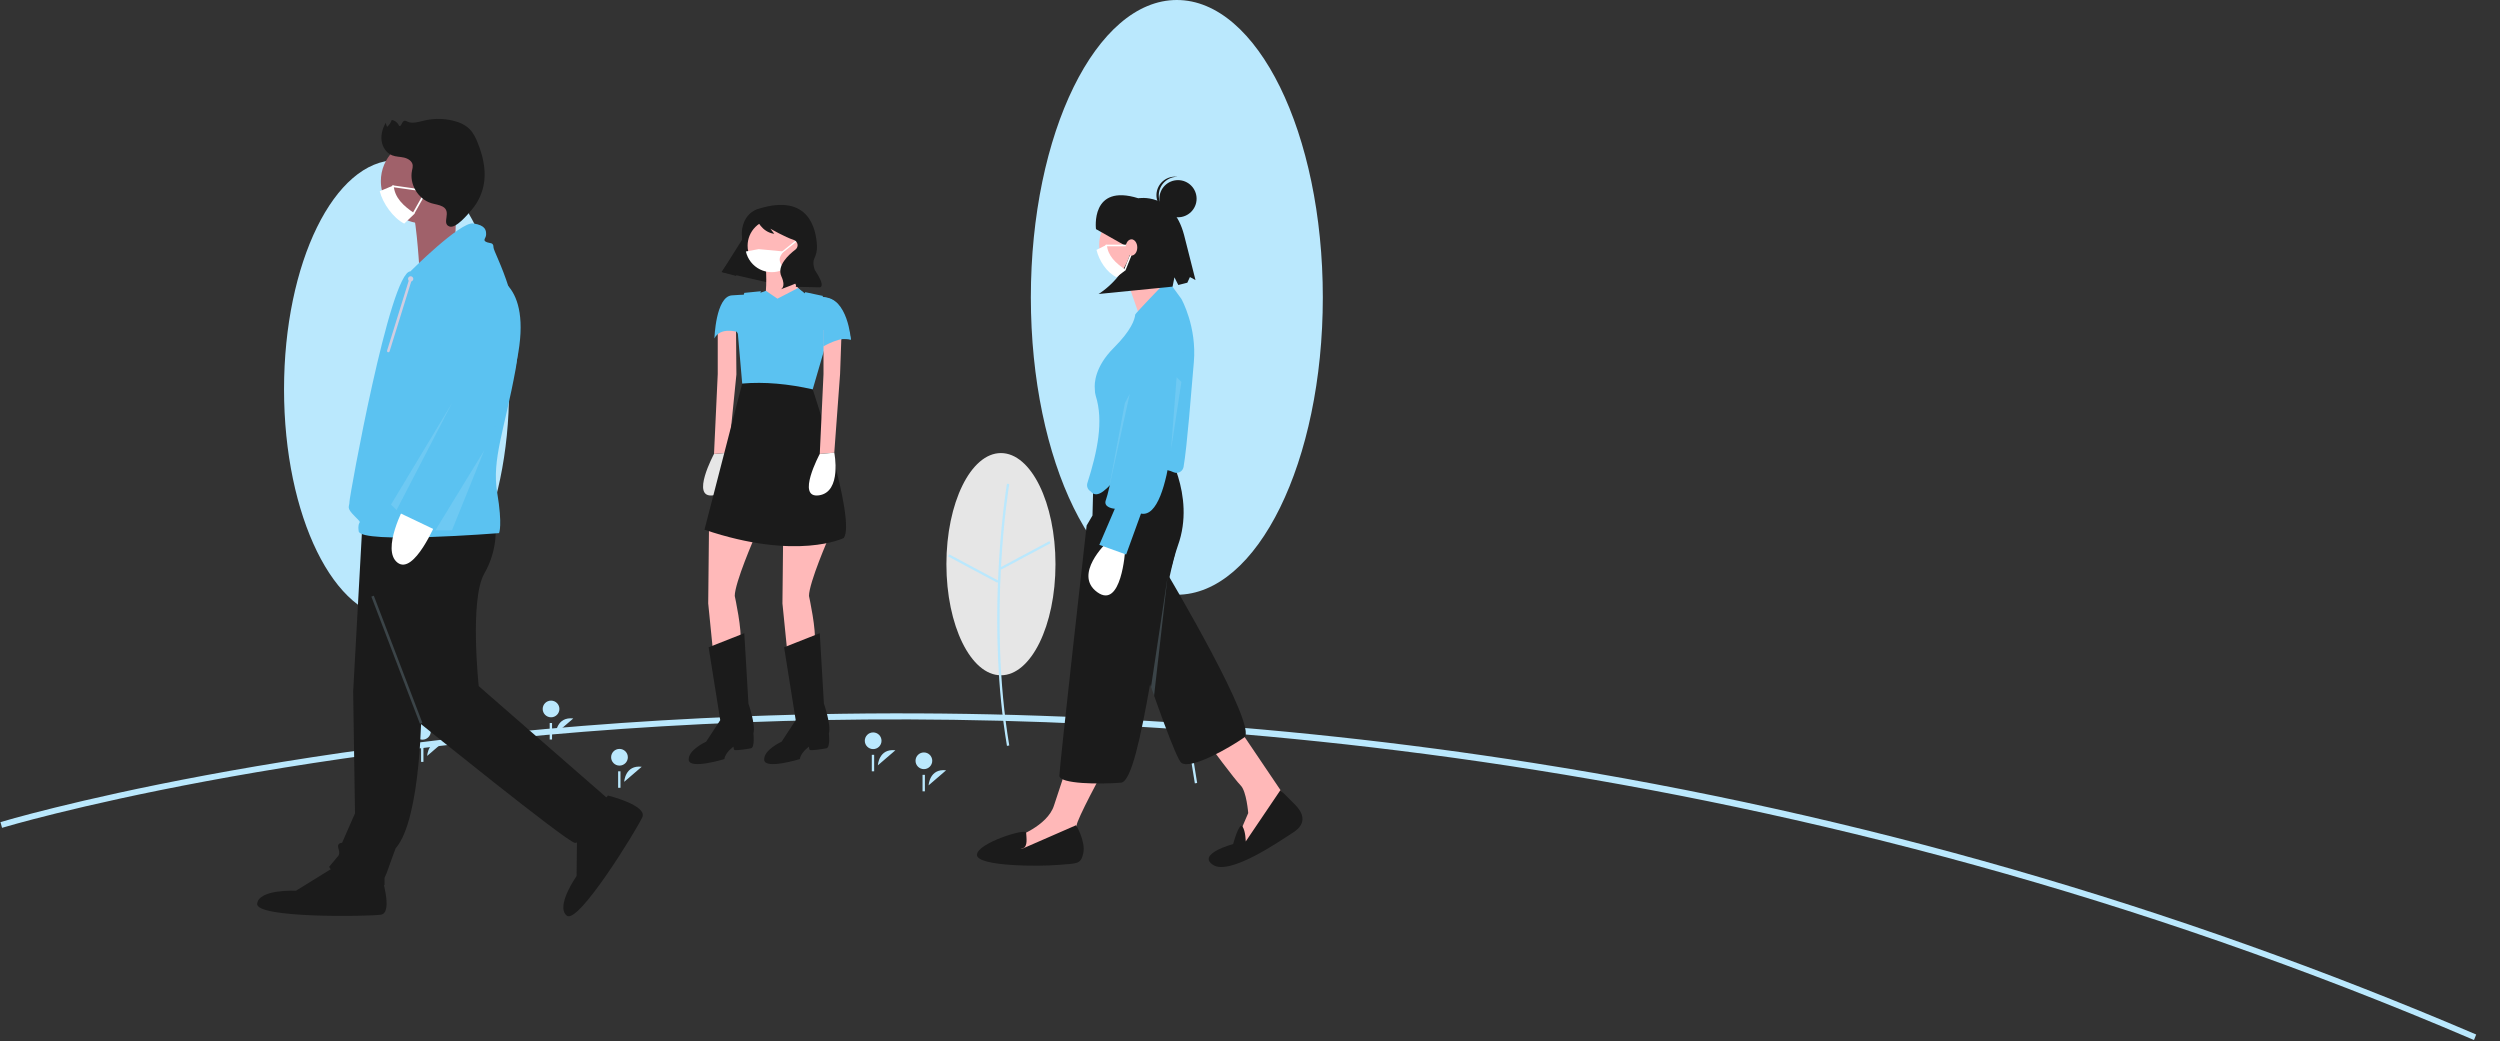 <svg width="329" height="137" viewBox="0 0 329 137" fill="none" xmlns="http://www.w3.org/2000/svg">
<rect x="0" y="0" width="329" height="137" fill="#333333" stroke="none"/>
<path d="M325.577 136.867C236.05 98.503 152.36 92.955 97.918 95.057C38.938 97.335 0.649 108.826 0.269 108.942L0.063 108.19C0.444 108.074 38.823 96.554 97.896 94.274C132.644 92.937 167.412 94.987 201.746 100.398C244.371 107.109 286.039 119.108 325.866 136.141L325.577 136.867Z" fill="#BAE8FD"/>
<g clip-path="url(#clip0_201_203)">
<path d="M52.187 81.404C60.366 81.404 66.996 67.899 66.996 51.239C66.996 34.579 60.366 21.074 52.187 21.074C44.008 21.074 37.379 34.579 37.379 51.239C37.379 67.899 44.008 81.404 52.187 81.404Z" fill="#BAE8FD"/>
<path d="M52.051 51.552C52.79 38.421 54.278 29.552 54.293 29.464L53.97 29.409C53.955 29.497 52.464 38.381 51.724 51.528C51.041 63.663 50.877 82.017 53.97 100.545L54.293 100.492C51.205 81.995 51.37 63.669 52.051 51.552Z" fill="#BAE8FD"/>
<path d="M65.422 45.121L52.033 52.276L52.188 52.564L65.577 45.41L65.422 45.121Z" fill="#BAE8FD"/>
<path d="M38.053 48.707L37.899 48.996L51.29 56.146L51.444 55.858L38.053 48.707Z" fill="#BAE8FD"/>
<path d="M154.871 78.268C165.482 78.268 174.083 60.747 174.083 39.134C174.083 17.521 165.482 0 154.871 0C144.261 0 135.66 17.521 135.66 39.134C135.66 60.747 144.261 78.268 154.871 78.268Z" fill="#BAE8FD"/>
<path d="M154.638 39.535C155.596 22.497 157.528 10.989 157.547 10.875L157.241 10.823C157.222 10.938 155.288 22.459 154.328 39.513C153.442 55.252 153.229 79.059 157.241 103.091L157.547 103.04C153.54 79.038 153.753 55.258 154.638 39.535Z" fill="#BAE8FD"/>
<path d="M172.069 31.248L154.699 40.53L154.845 40.803L172.216 31.521L172.069 31.248Z" fill="#BAE8FD"/>
<path d="M136.508 35.9L136.361 36.173L153.734 45.45L153.881 45.177L136.508 35.9Z" fill="#BAE8FD"/>
<path d="M131.724 88.867C135.689 88.867 138.902 82.321 138.902 74.246C138.902 66.171 135.689 59.624 131.724 59.624C127.76 59.624 124.547 66.171 124.547 74.246C124.547 82.321 127.76 88.867 131.724 88.867Z" fill="#E6E6E6"/>
<path d="M131.718 74.876L131.761 74.955L138.251 71.487L138.104 71.214L131.732 74.619C132.084 68.139 132.806 63.789 132.82 63.704L132.514 63.652C132.498 63.745 131.641 68.911 131.337 76.385L124.91 72.951L124.763 73.224L131.253 76.692L131.331 76.548C131.087 82.717 131.224 90.43 132.514 98.158L132.82 98.107C131.414 89.682 131.383 81.272 131.718 74.876Z" fill="#BAE8FD"/>
<path d="M82.145 102.887C82.145 102.887 82.252 100.644 84.451 100.905Z" fill="#BAE8FD"/>
<path d="M81.524 100.753C82.132 100.753 82.624 100.261 82.624 99.654C82.624 99.048 82.132 98.556 81.524 98.556C80.916 98.556 80.424 99.048 80.424 99.654C80.424 100.261 80.916 100.753 81.524 100.753Z" fill="#BAE8FD"/>
<path d="M81.656 101.504H81.345V103.674H81.656V101.504Z" fill="#BAE8FD"/>
<path d="M122.205 103.352C122.205 103.352 122.312 101.109 124.51 101.37Z" fill="#BAE8FD"/>
<path d="M121.584 101.218C122.192 101.218 122.684 100.726 122.684 100.119C122.684 99.513 122.192 99.021 121.584 99.021C120.976 99.021 120.484 99.513 120.484 100.119C120.484 100.726 120.976 101.218 121.584 101.218Z" fill="#BAE8FD"/>
<path d="M121.716 101.969H121.405V104.139H121.716V101.969Z" fill="#BAE8FD"/>
<path d="M56.215 99.477C56.215 99.477 56.322 97.234 58.52 97.495Z" fill="#BAE8FD"/>
<path d="M55.594 97.342C56.201 97.342 56.694 96.851 56.694 96.244C56.694 95.638 56.201 95.146 55.594 95.146C54.986 95.146 54.494 95.638 54.494 96.244C54.494 96.851 54.986 97.342 55.594 97.342Z" fill="#BAE8FD"/>
<path d="M55.725 98.094H55.415V100.264H55.725V98.094Z" fill="#BAE8FD"/>
<path d="M73.139 96.532C73.139 96.532 73.247 94.289 75.445 94.549Z" fill="#BAE8FD"/>
<path d="M72.518 94.397C73.126 94.397 73.618 93.905 73.618 93.299C73.618 92.692 73.126 92.201 72.518 92.201C71.911 92.201 71.418 92.692 71.418 93.299C71.418 93.905 71.911 94.397 72.518 94.397Z" fill="#BAE8FD"/>
<path d="M72.65 95.148H72.339V97.319H72.65V95.148Z" fill="#BAE8FD"/>
<path d="M115.528 100.717C115.528 100.717 115.636 98.474 117.834 98.735Z" fill="#BAE8FD"/>
<path d="M114.907 98.582C115.515 98.582 116.008 98.091 116.008 97.484C116.008 96.878 115.515 96.386 114.907 96.386C114.3 96.386 113.807 96.878 113.807 97.484C113.807 98.091 114.3 98.582 114.907 98.582Z" fill="#BAE8FD"/>
<path d="M115.039 99.334H114.728V101.504H115.039V99.334Z" fill="#BAE8FD"/>
<path d="M163.275 96.221L169.665 105.681L163.715 111.621L162.944 110.081L164.266 107.001C164.266 107.001 164.046 104.14 163.275 103.37C162.503 102.6 159.088 97.981 159.088 97.981L163.275 96.221Z" fill="#FFB8B8"/>
<path d="M155.121 65.64C155.121 65.64 156.333 67.555 153.799 75.805C153.799 75.805 165.619 95.722 163.746 97.042C161.873 98.362 156.804 101.284 155.482 100.404C154.16 99.524 144.543 69.71 144.543 69.71L155.121 65.64Z" fill="#1B1B1B"/>
<path d="M168.508 103.975L170.437 105.9C171.428 106.89 172.089 108.32 170.216 109.53C168.343 110.74 161.842 115.251 159.639 113.821C157.435 112.39 162.283 111.07 162.283 111.07C162.283 111.07 163.085 108.103 163.51 108.762C163.936 109.42 163.936 110.74 163.936 110.74L168.508 103.975Z" fill="#1B1B1B"/>
<path d="M145.204 101.391C145.204 101.391 141.679 107.881 141.679 108.651C141.679 109.421 141.899 111.621 141.899 111.621L135.178 113.271L132.864 112.171L133.635 110.191C133.635 110.191 137.822 108.761 138.704 106.011C139.585 103.261 140.577 100.401 140.577 100.401L145.204 101.391Z" fill="#FFB8B8"/>
<path d="M149.281 36.82C151.837 36.82 153.909 34.752 153.909 32.2C153.909 29.649 151.837 27.58 149.281 27.58C146.725 27.58 144.653 29.649 144.653 32.2C144.653 34.752 146.725 36.82 149.281 36.82Z" fill="#FFB8B8"/>
<path d="M148.069 36.16L150.279 42.498L155.121 40.34C155.121 40.34 151.815 35.28 151.815 34.62L148.069 36.16Z" fill="#FFB8B8"/>
<path d="M147.408 58.71H153.248C153.248 58.71 157.435 65.09 155.011 71.8C154.64 72.828 154.271 74.267 153.903 75.969C153.057 79.883 152.215 85.184 151.352 90.055C150.14 96.898 148.886 102.892 147.524 103.001C144.769 103.221 139.413 103.184 139.413 102.084C139.413 100.984 143.001 69.16 143.001 69.16L143.772 67.84L143.918 62.091C143.941 61.183 144.319 60.321 144.972 59.689C145.624 59.057 146.499 58.706 147.408 58.71V58.71Z" fill="#1B1B1B"/>
<path d="M141.623 108.595C141.623 108.595 142.89 110.74 142.56 112.28C142.229 113.821 141.678 113.601 139.254 113.821C136.83 114.041 128.567 114.041 128.567 112.5C128.567 110.96 135.013 108.961 135.04 109.576C135.067 110.19 135.288 111.4 134.627 111.62C133.966 111.84 134.572 111.675 134.572 111.675L141.623 108.595Z" fill="#1B1B1B"/>
<path d="M148.07 72.44C148.07 72.44 147.591 80.254 144.394 77.928C141.197 75.602 145.64 71.4 145.64 71.4L148.07 72.44Z" fill="white"/>
<path d="M154.451 62.149C154.604 62.218 154.774 62.244 154.941 62.224C155.109 62.205 155.267 62.14 155.401 62.037C155.594 61.885 155.723 61.666 155.761 61.424C156.223 58.764 156.786 51.389 157.11 47.66C157.517 42.981 155.485 39.357 155.468 39.335L154.271 37.691C154.147 37.52 153.968 37.395 153.763 37.338C153.559 37.281 153.341 37.294 153.146 37.376C153.146 37.376 149.408 41.247 149.394 41.397C149.336 42.039 148.891 43.461 146.572 45.776C144.035 48.309 144.021 50.519 144.077 51.136C144.081 51.177 144.083 51.217 144.083 51.258C144.078 51.535 144.116 51.811 144.195 52.076C145.257 55.421 144.425 59.425 143.089 63.604C143.038 63.793 143.048 63.993 143.116 64.176C143.184 64.36 143.308 64.517 143.469 64.627C143.86 64.892 143.392 64.499 143.531 64.669C144.452 65.796 145.777 64.226 147.293 62.512C147.821 61.916 148.42 61.239 149.125 60.535C150.095 59.566 151.949 61.776 152.81 61.776C153.377 61.783 153.936 61.91 154.451 62.149V62.149Z" fill="#5BC2F1"/>
<path d="M154.964 41.041C154.964 41.041 157.385 43.079 156.01 45.722C154.635 48.365 154.818 50.314 154.818 50.314C154.818 50.314 154.451 68.47 150.155 67.588L148.2 72.975L144.67 71.703L146.711 66.951C146.711 66.951 145.077 66.85 145.554 65.738C145.89 64.957 147.698 56.48 148.744 51.504C149.187 49.395 149.494 47.915 149.494 47.915C149.494 47.915 150.885 40.491 154.964 41.041Z" fill="#5BC2F1"/>
<path opacity="0.2" d="M155.472 50.267L154.111 59.182L154.845 49.65L155.472 50.267Z" fill="#BAE8FD"/>
<path d="M144.232 30.153C144.232 30.153 143.454 24.108 149.802 26.091C149.802 26.091 154.336 25.26 155.823 30.922L157.328 36.857L156.595 36.458L156.253 37.204L155.064 37.505L154.555 36.497L154.309 37.721L144.571 38.69C144.571 38.69 148.932 36.115 149.001 31.5L148.171 32.377L144.232 30.153Z" fill="#1B1B1B"/>
<path opacity="0.2" d="M151.474 90.403L153.646 75.958L151.879 91.552L151.474 90.403Z" fill="#BAE8FD"/>
<path d="M155.023 28.595C156.375 28.595 157.472 27.5 157.472 26.15C157.472 24.8 156.375 23.705 155.023 23.705C153.671 23.705 152.574 24.8 152.574 26.15C152.574 27.5 153.671 28.595 155.023 28.595Z" fill="#1B1B1B"/>
<path d="M152.5 25.551C152.54 24.931 152.815 24.35 153.27 23.925C153.725 23.501 154.325 23.265 154.947 23.267C154.897 23.26 154.847 23.252 154.795 23.249C154.474 23.228 154.152 23.271 153.848 23.374C153.543 23.478 153.262 23.64 153.02 23.852C152.779 24.064 152.581 24.322 152.439 24.61C152.297 24.898 152.214 25.211 152.193 25.532C152.172 25.852 152.215 26.174 152.319 26.477C152.423 26.782 152.586 27.062 152.798 27.303C153.01 27.544 153.268 27.741 153.557 27.883C153.846 28.024 154.16 28.108 154.481 28.128C154.532 28.131 154.583 28.13 154.634 28.13C154.016 28.052 153.452 27.742 153.055 27.263C152.659 26.784 152.46 26.172 152.5 25.551V25.551Z" fill="#1B1B1B"/>
<path opacity="0.2" d="M148.035 53.045L145.881 64.573L148.673 51.841L148.035 53.045Z" fill="#BAE8FD"/>
<path d="M148.169 35.53L146.914 36.475C145.62 35.825 144.651 34.322 144.298 32.887L145.666 32.198C145.774 33.661 146.814 34.634 148.169 35.53Z" fill="white"/>
<path d="M148.691 32.406H145.562C145.534 32.406 145.508 32.395 145.488 32.376C145.469 32.356 145.458 32.33 145.458 32.302C145.458 32.274 145.469 32.248 145.488 32.228C145.508 32.209 145.534 32.198 145.562 32.198H148.691C148.718 32.198 148.745 32.209 148.764 32.228C148.784 32.248 148.795 32.274 148.795 32.302C148.795 32.33 148.784 32.356 148.764 32.376C148.745 32.395 148.718 32.406 148.691 32.406V32.406Z" fill="white"/>
<path d="M148.065 35.529C148.048 35.53 148.031 35.525 148.016 35.517C148.001 35.509 147.988 35.498 147.979 35.484C147.969 35.47 147.963 35.453 147.961 35.437C147.96 35.42 147.962 35.403 147.968 35.387L148.803 33.304C148.808 33.292 148.815 33.28 148.825 33.27C148.834 33.261 148.846 33.253 148.858 33.247C148.871 33.242 148.884 33.239 148.898 33.239C148.912 33.239 148.925 33.241 148.938 33.246C148.951 33.251 148.962 33.259 148.972 33.268C148.982 33.278 148.99 33.289 148.995 33.302C149.001 33.315 149.004 33.328 149.004 33.342C149.004 33.355 149.001 33.369 148.996 33.382L148.162 35.464C148.154 35.483 148.141 35.5 148.123 35.512C148.106 35.523 148.086 35.53 148.065 35.529V35.529Z" fill="white"/>
<path d="M148.901 33.636C149.324 33.636 149.666 33.158 149.666 32.567C149.666 31.976 149.324 31.497 148.901 31.497C148.479 31.497 148.136 31.976 148.136 32.567C148.136 33.158 148.479 33.636 148.901 33.636Z" fill="#FFB8B8"/>
<path d="M94.983 35.789L103.132 37.65L106.576 31.167L99.607 28.451L94.983 35.789Z" fill="#1B1B1B"/>
<path d="M99.313 70.69C99.313 70.69 96.693 76.683 96.693 78.427C96.693 78.427 97.73 83.167 97.403 84.474L96.257 86.926L93.855 85.945L93.2 79.407L93.309 68.946L99.313 70.69Z" fill="#FFB9B9"/>
<path d="M100.786 34.838C100.786 34.838 101.005 38.434 100.568 39.524C100.131 40.614 102.205 42.684 102.205 42.684L105.48 38.434C105.48 38.434 103.297 36.255 103.843 33.858L100.786 34.838Z" fill="#FFB9B9"/>
<path d="M93.964 59.738C93.964 59.738 90.799 65.622 93.855 65.187C96.911 64.751 95.874 59.575 95.874 59.575" fill="#E6E6E6"/>
<path d="M95.874 59.575L96.911 49.277L96.857 43.011L94.455 43.447V49.222L93.964 59.738" fill="#FFB9B9"/>
<path d="M93.255 85.183L97.948 83.33L98.494 92.593C98.494 92.593 99.477 95.426 99.149 96.516C99.149 96.516 99.367 98.368 98.822 98.477C98.276 98.586 96.748 98.804 96.638 98.695C96.529 98.586 96.529 98.259 96.529 98.259C96.529 98.259 95.438 99.022 95.329 99.894C95.329 99.894 90.744 101.31 90.635 100.003C90.526 98.695 92.927 97.605 92.927 97.605L94.783 94.772L93.255 85.183Z" fill="#1B1B1B"/>
<path d="M109.082 70.69C109.082 70.69 106.462 76.683 106.462 78.427C106.462 78.427 107.499 83.167 107.172 84.474L106.026 86.926L103.624 85.945L102.969 79.407L103.079 68.946L109.082 70.69Z" fill="#FFB9B9"/>
<path d="M103.188 85.183L107.881 83.33L108.427 92.593C108.427 92.593 109.409 95.426 109.082 96.516C109.082 96.516 109.3 98.368 108.754 98.477C108.209 98.586 106.681 98.804 106.571 98.695C106.462 98.586 106.462 98.259 106.462 98.259C106.462 98.259 105.371 99.022 105.262 99.894C105.262 99.894 100.677 101.31 100.568 100.003C100.459 98.695 102.86 97.605 102.86 97.605L104.716 94.772L103.188 85.183Z" fill="#1B1B1B"/>
<path d="M105.371 32.333C105.371 33.191 105.054 34.019 104.48 34.658C103.907 35.297 103.117 35.703 102.263 35.797C101.409 35.892 100.549 35.668 99.85 35.17C99.15 34.671 98.659 33.933 98.47 33.095C98.413 32.845 98.384 32.589 98.385 32.333C98.385 31.408 98.754 30.521 99.409 29.868C100.064 29.214 100.952 28.847 101.878 28.847C102.804 28.847 103.692 29.214 104.347 29.868C105.003 30.521 105.371 31.408 105.371 32.333V32.333Z" fill="#FFB9B9"/>
<path d="M102.314 39.306L105.025 37.901L106.244 38.87C106.244 38.87 109.191 38.761 110.283 40.069C111.374 41.377 111.974 44.7 111.974 44.7C111.974 44.7 108.372 43.937 108.809 46.989L108.154 45.245L107.554 46.716L100.241 49.222L96.966 43.665C96.966 43.665 94.783 43.011 94.019 44.537C94.019 44.537 94.183 39.034 96.311 38.87C97.743 38.76 98.822 38.761 98.822 38.761L100.022 38.543L100.791 38.271L102.314 39.306Z" fill="#5BC2F1"/>
<path d="M106.953 51.238C106.953 51.238 112.684 68.401 111.047 70.799C111.047 70.799 104.934 73.85 92.709 69.709L97.675 50.476C100.726 49.853 103.819 50.107 106.953 51.238Z" fill="#1B1B1B"/>
<path d="M106.953 51.239L108.566 45.705C106.632 43.605 108.301 38.947 108.301 38.947L105.967 38.448C105.967 38.448 103.624 44.755 101.223 43.992C98.822 43.229 100.131 38.325 100.131 38.325L97.948 38.543L96.966 42.357L97.675 50.476C100.634 50.222 103.738 50.517 106.953 51.239Z" fill="#5BC2F1"/>
<path d="M109.791 59.575L110.555 49.222L110.774 43.011L108.373 43.447V49.222L107.881 59.738" fill="#FFB9B9"/>
<path d="M107.881 59.738C107.881 59.738 104.716 65.622 107.772 65.187C110.828 64.751 109.791 59.575 109.791 59.575" fill="white"/>
<path d="M111.974 44.7C111.974 44.7 111.586 39.104 108.342 39.123V45.595C108.342 45.595 110.774 44.155 111.974 44.7Z" fill="#5BC2F1"/>
<path d="M102.995 33.232C102.977 33.232 102.959 33.227 102.944 33.216C102.928 33.205 102.917 33.19 102.911 33.173C102.905 33.156 102.904 33.137 102.909 33.119C102.914 33.101 102.925 33.086 102.939 33.074L104.721 31.651C104.73 31.644 104.74 31.638 104.752 31.635C104.763 31.632 104.775 31.631 104.787 31.632C104.798 31.633 104.81 31.637 104.82 31.642C104.83 31.648 104.839 31.656 104.847 31.665C104.854 31.674 104.859 31.684 104.863 31.696C104.866 31.707 104.867 31.719 104.865 31.73C104.864 31.742 104.861 31.753 104.855 31.764C104.849 31.774 104.841 31.783 104.832 31.79L103.051 33.213C103.035 33.225 103.015 33.232 102.995 33.232Z" fill="white"/>
<path d="M103.13 35.367C103.091 35.414 103.051 35.462 103.011 35.507C102.538 35.721 102.023 35.827 101.505 35.818C100.986 35.808 100.475 35.684 100.011 35.453C99.546 35.222 99.139 34.89 98.819 34.483C98.499 34.075 98.273 33.601 98.16 33.095L99.848 32.785L103.13 33.095C102.378 34.01 102.469 34.326 103.13 35.367Z" fill="white"/>
<path d="M99.906 27.451C99.906 27.451 98.1 27.79 97.683 30.038C97.618 30.417 97.606 30.803 97.648 31.186C97.689 31.619 97.629 32.532 96.688 33.608C96.074 34.306 95.501 35.04 94.974 35.805V35.805L96.861 36.307L97.704 33.187C98.112 31.674 98.742 30.229 99.572 28.9L99.589 28.872C99.589 28.872 100.216 30.543 101.895 30.772L101.377 30.092C101.377 30.092 103.34 31.225 104.452 31.571C104.579 31.61 104.693 31.684 104.781 31.783C104.87 31.882 104.929 32.004 104.953 32.134C104.978 32.265 104.966 32.399 104.919 32.523C104.872 32.648 104.792 32.757 104.688 32.839C104.68 32.846 104.672 32.852 104.664 32.858C103.846 33.478 102.177 34.958 102.837 36.39C103.496 37.822 102.727 38.083 102.727 38.083L104.145 37.544L104.794 37.267L104.728 37.746L107.896 37.812C107.896 37.812 108.752 37.807 107.231 35.526C107.231 35.526 106.865 34.671 107.166 34.017C107.407 33.522 107.528 32.977 107.517 32.427C107.421 30.127 106.451 25.448 99.906 27.451Z" fill="#1B1B1B"/>
<path d="M55.467 92.963C55.467 92.963 55.467 107.76 52.065 111.642C52.065 111.642 51.336 113.582 51.093 114.31C50.957 114.725 50.795 115.13 50.607 115.523V116.494C50.607 116.494 44.047 115.766 43.318 114.068L44.532 112.612C44.532 112.612 44.776 112.37 44.532 111.642C44.289 110.914 45.018 110.914 45.018 110.914L46.719 107.033L46.476 91.022L47.691 68.947L58.14 68.462L55.467 92.963Z" fill="#1B1B1B"/>
<path d="M50.121 115.038C50.121 115.038 51.822 120.132 50.121 120.375C48.42 120.617 33.598 120.86 33.841 118.919C34.084 116.979 38.944 117.221 38.944 117.221L44.047 114.068L50.121 115.038Z" fill="#1B1B1B"/>
<path d="M65.187 68.947C65.187 68.947 65.673 72.1 63.729 75.496C61.785 78.893 63 90.294 63 90.294L80.252 105.335C80.252 105.335 76.85 111.157 75.635 110.914C74.421 110.671 55.224 95.146 55.224 95.146L47.691 69.917L65.187 68.947Z" fill="#1B1B1B"/>
<path d="M80.015 104.692C80.015 104.692 85.236 105.985 84.53 107.549C83.825 109.113 76.095 121.742 74.583 120.498C73.072 119.254 75.878 115.286 75.878 115.286L75.942 109.295L80.015 104.692Z" fill="#1B1B1B"/>
<path d="M61.299 23.826C61.301 25.104 60.861 26.344 60.053 27.335C59.414 28.125 58.571 28.726 57.615 29.072C56.659 29.418 55.626 29.497 54.629 29.299C54.129 29.203 53.646 29.037 53.193 28.806C52.473 28.444 51.84 27.93 51.338 27.301C50.836 26.672 50.476 25.941 50.283 25.16C50.175 24.724 50.12 24.276 50.121 23.826C50.121 22.346 50.71 20.927 51.758 19.881C52.806 18.834 54.228 18.247 55.71 18.247C57.192 18.247 58.614 18.834 59.662 19.881C60.71 20.927 61.299 22.346 61.299 23.826V23.826Z" fill="#A0616A"/>
<path d="M60.108 25.794L59.86 32.974L55.158 34.829C55.158 34.829 54.697 27.477 54.046 27.07C53.395 26.662 60.108 25.794 60.108 25.794Z" fill="#A0616A"/>
<path d="M54.009 35.712C54.009 35.712 60.57 29.163 62.271 29.405C63.972 29.648 63.972 30.375 63.972 30.861C63.972 31.346 63.486 31.588 63.972 31.831C64.458 32.074 64.944 31.831 64.944 32.559C64.944 33.286 69.318 40.564 67.86 48.569C66.402 56.575 64.701 60.456 65.43 64.823C66.159 69.189 65.673 70.16 65.673 70.16C65.673 70.16 47.448 71.615 47.205 69.917C46.962 68.219 47.934 69.189 46.719 67.976C45.504 66.763 45.99 66.763 45.99 66.036C45.99 65.308 51.336 35.712 54.009 35.712Z" fill="#5BC2F1"/>
<path d="M57.411 68.704C57.411 68.704 54.495 75.739 52.308 74.041C50.121 72.343 53.28 66.521 53.28 66.521L57.411 68.704Z" fill="white"/>
<path d="M64.458 36.198C64.458 36.198 70.167 36.85 68.041 47.319C65.916 57.788 57.654 69.917 57.654 69.917L52.065 67.249L59.355 52.936L57.654 43.96C57.654 43.96 56.682 35.47 64.458 36.198Z" fill="#5BC2F1"/>
<path opacity="0.2" d="M59.477 53.057L51.458 66.4L52.187 67.127L59.477 53.057Z" fill="#BAE8FD"/>
<path opacity="0.2" d="M63.721 59.275L57.29 69.796H59.477L63.721 59.275Z" fill="#BAE8FD"/>
<path opacity="0.2" d="M49.193 78.394L48.87 78.517L55.264 95.255L55.587 95.132L49.193 78.394Z" fill="#BAE8FD"/>
<path d="M54.044 37.044C54.234 37.044 54.389 36.89 54.389 36.699C54.389 36.509 54.234 36.354 54.044 36.354C53.853 36.354 53.698 36.509 53.698 36.699C53.698 36.89 53.853 37.044 54.044 37.044Z" fill="#D0CDE1"/>
<path d="M51.105 46.362C51.142 46.362 51.178 46.35 51.208 46.328C51.238 46.306 51.26 46.275 51.27 46.24L54.209 36.75C54.215 36.728 54.218 36.706 54.216 36.683C54.214 36.661 54.207 36.639 54.197 36.618C54.186 36.599 54.172 36.581 54.154 36.566C54.137 36.552 54.117 36.541 54.095 36.534C54.073 36.527 54.05 36.525 54.028 36.527C54.005 36.529 53.983 36.536 53.963 36.546C53.943 36.557 53.925 36.571 53.911 36.589C53.896 36.606 53.885 36.627 53.879 36.648L50.94 46.138C50.932 46.164 50.931 46.191 50.935 46.218C50.94 46.245 50.95 46.27 50.966 46.292C50.983 46.313 51.003 46.331 51.028 46.343C51.052 46.355 51.078 46.362 51.105 46.362V46.362Z" fill="#D0CDE1"/>
<path d="M54.589 28.099L53.193 29.426C51.754 28.703 50.365 26.756 49.973 25.16L51.805 24.394C51.925 26.021 53.082 27.103 54.589 28.099Z" fill="white"/>
<path d="M54.938 25.088C54.932 25.088 54.926 25.088 54.921 25.087L51.673 24.624C51.658 24.622 51.643 24.617 51.63 24.609C51.617 24.601 51.606 24.591 51.597 24.579C51.587 24.567 51.581 24.553 51.577 24.538C51.573 24.523 51.572 24.508 51.575 24.493C51.577 24.478 51.582 24.463 51.589 24.451C51.597 24.437 51.608 24.426 51.62 24.417C51.632 24.408 51.646 24.401 51.66 24.397C51.675 24.393 51.691 24.393 51.706 24.395L54.954 24.858C54.983 24.862 55.009 24.877 55.028 24.9C55.046 24.922 55.055 24.951 55.053 24.981C55.051 25.01 55.038 25.037 55.017 25.057C54.995 25.077 54.967 25.088 54.938 25.088V25.088Z" fill="white"/>
<path d="M54.473 28.099C54.453 28.099 54.433 28.094 54.416 28.084C54.398 28.074 54.383 28.06 54.373 28.042C54.363 28.025 54.358 28.005 54.357 27.985C54.357 27.964 54.362 27.945 54.372 27.927L55.449 26.014C55.456 26.001 55.466 25.989 55.478 25.98C55.49 25.97 55.504 25.963 55.518 25.959C55.533 25.955 55.548 25.954 55.563 25.956C55.579 25.958 55.593 25.962 55.607 25.97C55.62 25.977 55.632 25.987 55.641 25.999C55.65 26.011 55.657 26.025 55.661 26.04C55.666 26.054 55.667 26.07 55.665 26.085C55.663 26.1 55.658 26.114 55.651 26.128L54.574 28.04C54.564 28.058 54.55 28.073 54.532 28.084C54.514 28.094 54.494 28.099 54.473 28.099V28.099Z" fill="white"/>
<path d="M58.24 27.178C57.787 26.94 57.262 26.89 56.772 26.742C55.02 26.211 53.846 24.233 54.221 22.444C54.29 22.215 54.321 21.975 54.313 21.736C54.247 21.206 53.704 20.864 53.183 20.742C52.663 20.621 52.108 20.639 51.611 20.444C50.842 20.142 50.331 19.353 50.221 18.536C50.11 17.719 50.353 16.886 50.748 16.162L50.936 16.703C51.223 16.46 51.436 16.142 51.551 15.785C51.764 15.821 51.965 15.911 52.134 16.046C52.303 16.182 52.434 16.359 52.516 16.559C52.818 16.737 52.861 16.007 53.195 15.899C53.334 15.854 53.478 15.94 53.611 16.002C54.283 16.315 55.064 16.047 55.785 15.874C57.033 15.575 58.335 15.573 59.584 15.869C60.414 16.067 61.236 16.411 61.83 17.023C62.317 17.525 62.621 18.174 62.88 18.825C63.517 20.425 63.938 22.157 63.727 23.866C63.552 25.265 62.966 26.58 62.043 27.647C61.562 28.2 59.993 30.13 59.133 29.801C58.051 29.387 59.513 27.851 58.24 27.178Z" fill="#1B1B1B"/>
</g>
<defs>
<clipPath id="clip0_201_203">
<rect width="141.083" height="120.584" fill="white" transform="translate(33)"/>
</clipPath>
</defs>
</svg>
